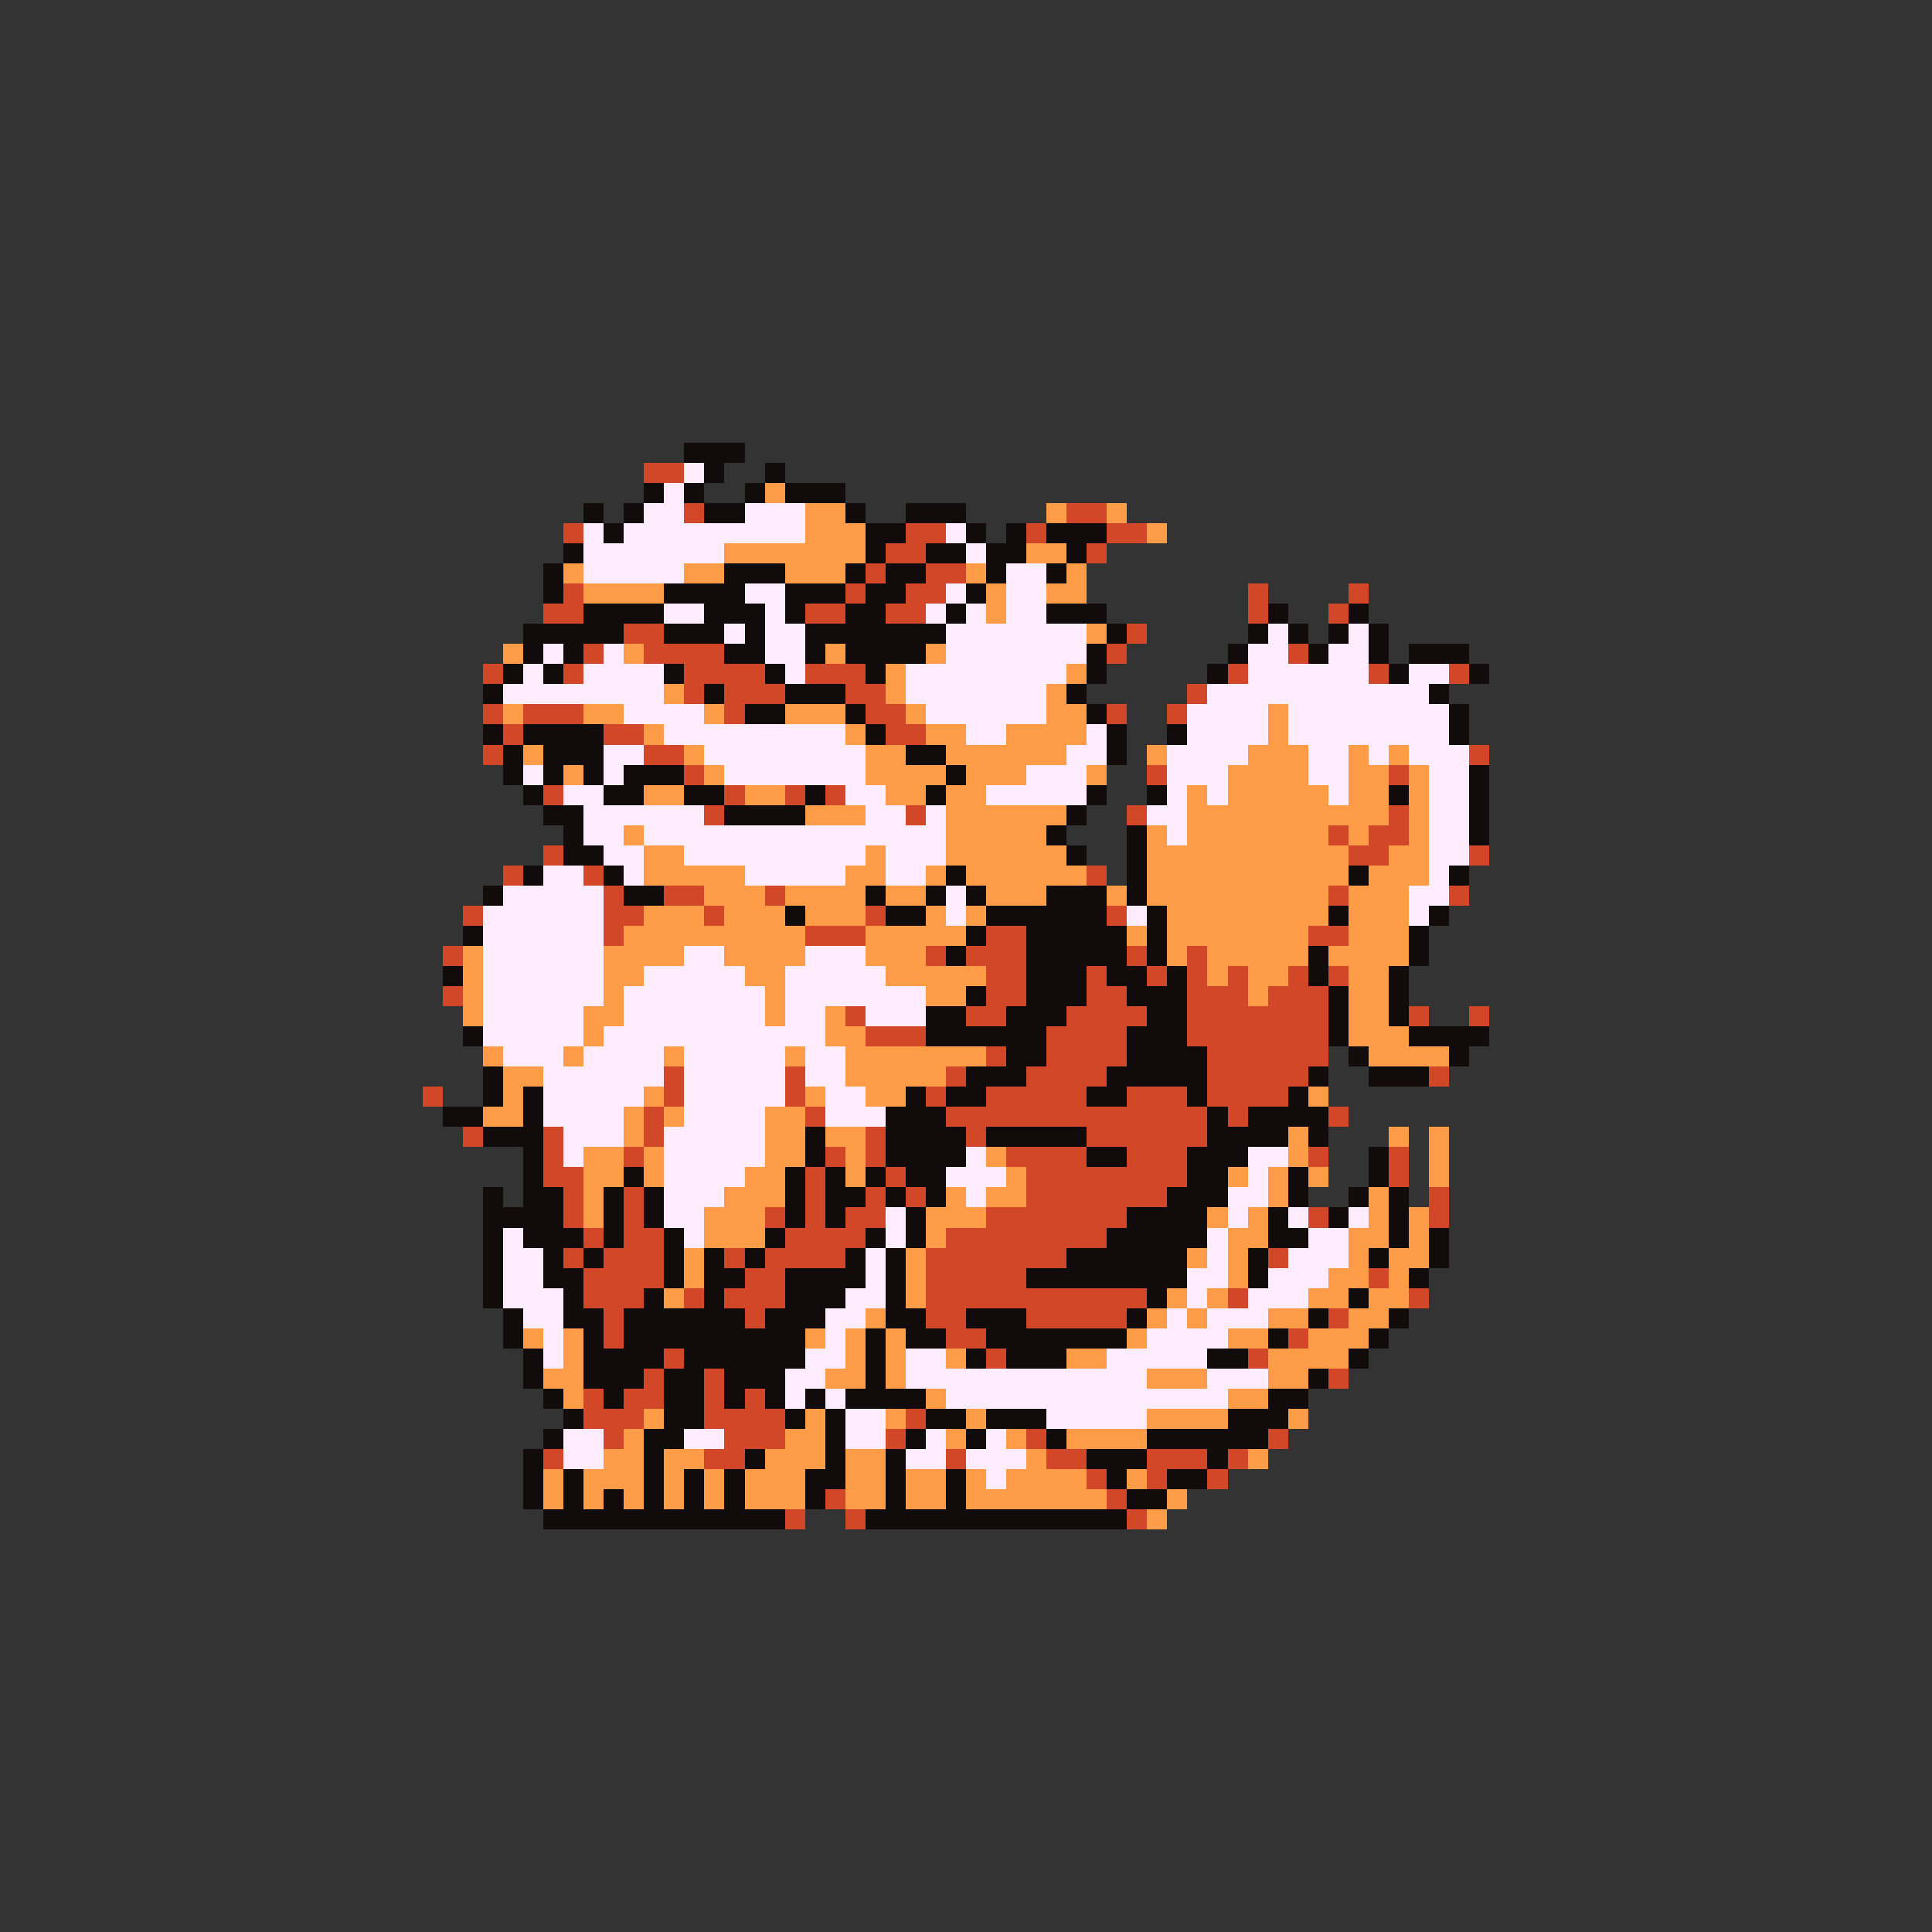 <svg xmlns="http://www.w3.org/2000/svg" viewBox="0 -0.5 96 96" shape-rendering="crispEdges">
<rect x="0" y="-0.5" width="96" height="96" fill="#333333" stroke="none"/>
<path stroke="#120b0b" d="M34 22h3M35 23h1M38 23h1M32 24h1M34 24h1M37 24h1M39 24h3M29 25h1M31 25h1M35 25h2M42 25h1M45 25h3M30 26h1M43 26h2M48 26h1M50 26h1M52 26h3M28 27h1M43 27h1M46 27h2M49 27h2M53 27h1M27 28h1M36 28h3M42 28h1M44 28h2M49 28h1M52 28h1M27 29h1M33 29h4M39 29h3M43 29h2M48 29h1M29 30h4M35 30h3M39 30h1M42 30h2M47 30h1M52 30h3M63 30h1M67 30h1M26 31h5M33 31h3M37 31h1M40 31h7M55 31h1M62 31h1M64 31h1M66 31h1M68 31h1M26 32h1M28 32h1M36 32h2M40 32h1M42 32h4M54 32h1M61 32h1M65 32h1M68 32h1M70 32h3M25 33h1M27 33h1M33 33h1M38 33h1M43 33h1M54 33h1M60 33h1M69 33h1M73 33h1M24 34h1M35 34h1M39 34h3M53 34h1M71 34h1M37 35h2M42 35h1M54 35h1M72 35h1M24 36h1M26 36h4M43 36h1M55 36h1M58 36h1M72 36h1M25 37h1M27 37h3M45 37h2M55 37h1M25 38h1M27 38h1M29 38h1M31 38h3M47 38h1M73 38h1M26 39h1M30 39h2M34 39h2M40 39h1M46 39h1M54 39h1M57 39h1M69 39h1M73 39h1M27 40h2M36 40h4M53 40h1M73 40h1M28 41h1M52 41h1M56 41h1M73 41h1M28 42h2M53 42h1M56 42h1M26 43h1M30 43h1M47 43h1M56 43h1M67 43h1M72 43h1M24 44h1M31 44h2M43 44h1M46 44h1M48 44h1M52 44h3M56 44h1M39 45h1M44 45h2M49 45h6M57 45h1M66 45h1M71 45h1M23 46h1M48 46h1M51 46h5M57 46h1M70 46h1M47 47h1M51 47h5M57 47h1M65 47h1M70 47h1M22 48h1M51 48h3M55 48h2M58 48h1M65 48h1M69 48h1M48 49h1M51 49h3M56 49h3M66 49h1M69 49h1M46 50h2M50 50h3M57 50h2M66 50h1M69 50h1M23 51h1M46 51h6M56 51h3M66 51h1M70 51h4M50 52h2M56 52h4M67 52h1M72 52h1M24 53h1M48 53h3M55 53h5M65 53h1M68 53h3M24 54h1M26 54h1M45 54h1M47 54h2M54 54h2M59 54h1M64 54h1M22 55h2M26 55h1M44 55h3M60 55h1M62 55h4M24 56h3M40 56h1M44 56h4M49 56h5M60 56h4M65 56h1M26 57h1M40 57h1M44 57h4M54 57h2M59 57h3M68 57h1M26 58h1M31 58h1M39 58h1M41 58h1M43 58h1M45 58h2M59 58h2M64 58h1M68 58h1M24 59h1M26 59h2M30 59h1M32 59h1M39 59h1M41 59h2M44 59h1M46 59h1M58 59h3M64 59h1M67 59h1M69 59h1M24 60h4M30 60h1M32 60h1M39 60h1M41 60h1M45 60h1M56 60h4M63 60h1M66 60h1M69 60h1M24 61h1M26 61h3M30 61h1M33 61h1M38 61h1M43 61h1M45 61h1M55 61h5M63 61h2M69 61h1M71 61h1M24 62h1M27 62h1M29 62h1M33 62h1M35 62h1M37 62h1M42 62h1M44 62h1M53 62h6M62 62h1M68 62h1M71 62h1M24 63h1M27 63h2M33 63h1M35 63h2M39 63h4M44 63h1M51 63h8M62 63h1M70 63h1M24 64h1M28 64h1M32 64h1M35 64h1M39 64h3M44 64h1M57 64h1M67 64h1M25 65h1M28 65h2M31 65h6M38 65h3M44 65h2M48 65h3M56 65h1M65 65h1M69 65h1M25 66h1M29 66h1M31 66h9M43 66h1M45 66h2M49 66h7M63 66h1M68 66h1M26 67h1M29 67h4M34 67h6M43 67h1M48 67h1M50 67h3M60 67h2M67 67h1M26 68h1M29 68h3M33 68h2M36 68h3M43 68h1M65 68h1M27 69h1M30 69h1M33 69h2M36 69h1M38 69h1M40 69h1M42 69h4M63 69h2M28 70h1M33 70h2M39 70h1M41 70h1M46 70h2M49 70h3M61 70h3M27 71h1M32 71h2M41 71h1M45 71h1M48 71h1M52 71h1M57 71h6M26 72h1M32 72h1M37 72h1M41 72h1M44 72h1M54 72h3M60 72h1M26 73h1M28 73h1M32 73h1M34 73h1M36 73h1M40 73h2M44 73h1M47 73h1M55 73h1M58 73h2M26 74h1M28 74h1M30 74h1M32 74h1M34 74h1M36 74h1M40 74h1M44 74h1M47 74h1M56 74h2M27 75h12M43 75h13" />
<path stroke="#d14728" d="M32 23h2M34 25h1M53 25h2M28 26h1M45 26h2M51 26h1M55 26h2M44 27h2M54 27h1M43 28h1M46 28h2M28 29h1M42 29h1M45 29h2M62 29h1M67 29h1M27 30h2M40 30h2M44 30h2M62 30h1M66 30h1M31 31h2M56 31h1M29 32h1M32 32h4M55 32h1M64 32h1M24 33h1M28 33h1M34 33h4M40 33h3M61 33h1M68 33h1M72 33h1M34 34h1M36 34h3M42 34h2M59 34h1M24 35h1M26 35h3M36 35h1M43 35h2M55 35h1M58 35h1M25 36h1M30 36h2M44 36h2M24 37h1M32 37h2M73 37h1M34 38h1M57 38h1M69 38h1M27 39h1M36 39h1M39 39h1M41 39h1M35 40h1M45 40h1M56 40h1M69 40h1M66 41h1M68 41h2M27 42h1M67 42h2M73 42h1M25 43h1M29 43h1M54 43h1M30 44h1M33 44h2M38 44h1M66 44h1M72 44h1M23 45h1M30 45h2M35 45h1M43 45h1M55 45h1M30 46h1M40 46h3M49 46h2M65 46h2M22 47h1M46 47h1M48 47h3M56 47h1M59 47h1M49 48h2M54 48h1M57 48h1M59 48h1M61 48h1M64 48h1M66 48h1M22 49h1M49 49h2M54 49h2M59 49h3M63 49h3M42 50h1M48 50h2M53 50h4M59 50h7M70 50h1M73 50h1M43 51h3M52 51h4M59 51h7M49 52h1M52 52h4M60 52h6M33 53h1M39 53h1M47 53h1M51 53h4M60 53h5M71 53h1M21 54h1M33 54h1M39 54h1M46 54h1M49 54h5M56 54h3M60 54h4M32 55h1M40 55h1M47 55h13M61 55h1M66 55h1M23 56h1M27 56h1M32 56h1M43 56h1M48 56h1M54 56h6M27 57h1M31 57h1M41 57h1M43 57h1M50 57h4M56 57h3M65 57h1M69 57h1M27 58h2M40 58h1M44 58h1M51 58h8M69 58h1M28 59h1M31 59h1M40 59h1M43 59h1M45 59h1M51 59h7M71 59h1M28 60h1M31 60h1M38 60h1M40 60h1M42 60h2M49 60h7M65 60h1M71 60h1M29 61h1M31 61h2M39 61h4M47 61h8M28 62h1M30 62h3M36 62h1M38 62h4M46 62h7M63 62h1M29 63h4M37 63h2M46 63h5M68 63h1M29 64h3M34 64h1M36 64h3M46 64h11M61 64h1M70 64h1M30 65h1M37 65h1M46 65h2M51 65h5M66 65h1M30 66h1M47 66h2M64 66h1M33 67h1M49 67h1M62 67h1M32 68h1M35 68h1M66 68h1M29 69h1M31 69h2M35 69h1M37 69h1M29 70h3M35 70h4M45 70h1M30 71h1M36 71h3M44 71h1M51 71h1M63 71h1M27 72h1M35 72h2M47 72h1M52 72h2M57 72h3M61 72h1M54 73h1M57 73h1M60 73h1M41 74h1M55 74h1M39 75h1M42 75h1M56 75h1" />
<path stroke="#ffedff" d="M34 23h1M33 24h1M32 25h2M37 25h3M29 26h1M31 26h9M47 26h1M29 27h7M48 27h1M29 28h5M50 28h2M37 29h2M47 29h1M50 29h2M33 30h2M38 30h1M46 30h1M48 30h1M50 30h2M36 31h1M38 31h2M47 31h7M63 31h1M67 31h1M27 32h1M30 32h1M38 32h2M47 32h7M62 32h2M66 32h2M26 33h1M29 33h4M39 33h1M45 33h8M62 33h6M70 33h2M25 34h8M45 34h7M60 34h11M31 35h4M46 35h6M59 35h4M64 35h8M33 36h9M48 36h2M54 36h1M59 36h4M64 36h8M30 37h2M35 37h8M53 37h2M58 37h4M65 37h2M68 37h1M70 37h3M26 38h1M30 38h1M36 38h7M51 38h3M58 38h3M65 38h2M71 38h2M28 39h2M42 39h2M49 39h5M58 39h1M60 39h1M66 39h1M71 39h2M29 40h6M43 40h2M46 40h1M57 40h2M71 40h2M29 41h2M32 41h15M58 41h1M71 41h2M30 42h2M34 42h9M44 42h3M71 42h2M27 43h2M31 43h1M37 43h5M44 43h2M71 43h1M25 44h5M47 44h1M70 44h2M24 45h6M47 45h1M56 45h1M70 45h1M24 46h6M24 47h6M34 47h2M40 47h3M24 48h6M32 48h5M39 48h5M24 49h6M31 49h7M39 49h7M24 50h5M31 50h7M39 50h2M43 50h3M24 51h5M30 51h11M25 52h3M29 52h4M34 52h5M40 52h2M27 53h6M34 53h5M40 53h2M27 54h5M34 54h5M41 54h2M27 55h4M34 55h4M41 55h3M28 56h3M33 56h5M28 57h1M33 57h5M48 57h1M62 57h2M33 58h4M47 58h3M62 58h1M33 59h3M48 59h1M61 59h2M33 60h2M44 60h1M61 60h1M64 60h1M67 60h1M25 61h1M34 61h1M44 61h1M60 61h1M65 61h2M25 62h2M43 62h1M60 62h1M64 62h3M25 63h2M43 63h1M59 63h2M63 63h3M25 64h3M42 64h2M59 64h1M62 64h3M26 65h2M41 65h2M58 65h1M60 65h3M27 66h1M41 66h1M57 66h4M27 67h1M40 67h2M45 67h2M55 67h5M39 68h2M45 68h12M60 68h3M39 69h1M41 69h1M47 69h14M42 70h2M52 70h5M28 71h2M34 71h2M42 71h2M46 71h1M49 71h1M28 72h2M45 72h2M48 72h3M49 73h1" />
<path stroke="#ff9c47" d="M38 24h1M40 25h2M52 25h1M55 25h1M40 26h3M57 26h1M36 27h7M51 27h2M28 28h1M34 28h2M39 28h3M48 28h1M53 28h1M29 29h4M49 29h1M52 29h2M49 30h1M54 31h1M25 32h1M31 32h1M41 32h1M46 32h1M44 33h1M53 33h1M33 34h1M44 34h1M52 34h1M25 35h1M29 35h2M35 35h1M39 35h3M45 35h1M52 35h2M63 35h1M32 36h1M42 36h1M46 36h2M50 36h4M63 36h1M26 37h1M34 37h1M43 37h2M47 37h6M57 37h1M62 37h3M67 37h1M69 37h1M28 38h1M35 38h1M43 38h4M48 38h3M54 38h1M61 38h4M67 38h2M70 38h1M32 39h2M37 39h2M44 39h2M47 39h2M59 39h1M61 39h5M67 39h2M70 39h1M40 40h3M47 40h6M59 40h10M70 40h1M31 41h1M47 41h5M57 41h1M59 41h7M67 41h1M70 41h1M32 42h2M43 42h1M47 42h6M57 42h10M69 42h2M32 43h5M42 43h2M46 43h1M48 43h6M57 43h10M68 43h3M35 44h3M39 44h4M44 44h2M49 44h3M55 44h1M57 44h9M67 44h3M32 45h3M36 45h3M40 45h3M46 45h1M48 45h1M58 45h8M67 45h3M31 46h9M43 46h5M56 46h1M58 46h7M67 46h3M23 47h1M30 47h4M36 47h4M43 47h3M58 47h1M60 47h5M66 47h4M23 48h1M30 48h2M37 48h2M44 48h5M60 48h1M62 48h2M67 48h2M23 49h1M30 49h1M38 49h1M46 49h2M62 49h1M67 49h2M23 50h1M29 50h2M38 50h1M41 50h1M67 50h2M29 51h1M41 51h2M67 51h3M24 52h1M28 52h1M33 52h1M39 52h1M42 52h7M68 52h4M25 53h2M42 53h5M25 54h1M32 54h1M40 54h1M43 54h2M65 54h1M24 55h2M31 55h1M33 55h1M38 55h2M31 56h1M38 56h2M41 56h2M64 56h1M69 56h1M71 56h1M29 57h2M32 57h1M38 57h2M42 57h1M49 57h1M64 57h1M71 57h1M29 58h2M32 58h1M37 58h2M42 58h1M50 58h1M61 58h1M63 58h1M65 58h1M71 58h1M29 59h1M36 59h3M47 59h1M49 59h2M63 59h1M68 59h1M29 60h1M35 60h3M46 60h3M60 60h1M62 60h1M68 60h1M70 60h1M35 61h3M46 61h1M61 61h2M67 61h2M70 61h1M34 62h1M45 62h1M59 62h1M61 62h1M67 62h1M69 62h2M34 63h1M45 63h1M61 63h1M66 63h2M69 63h1M33 64h1M45 64h1M58 64h1M60 64h1M65 64h2M68 64h2M43 65h1M57 65h1M59 65h1M63 65h2M67 65h2M26 66h1M28 66h1M40 66h1M42 66h1M44 66h1M56 66h1M61 66h2M65 66h3M28 67h1M42 67h1M44 67h1M47 67h1M53 67h2M63 67h4M27 68h2M41 68h2M44 68h1M57 68h3M63 68h2M28 69h1M46 69h1M61 69h2M32 70h1M40 70h1M44 70h1M48 70h1M57 70h4M64 70h1M31 71h1M39 71h2M47 71h1M50 71h1M53 71h4M30 72h2M33 72h2M38 72h3M42 72h2M51 72h1M62 72h1M27 73h1M29 73h3M33 73h1M35 73h1M37 73h3M42 73h2M45 73h2M48 73h1M50 73h4M56 73h1M27 74h1M29 74h1M31 74h1M33 74h1M35 74h1M37 74h3M42 74h2M45 74h2M48 74h7M58 74h1M57 75h1" />
</svg>